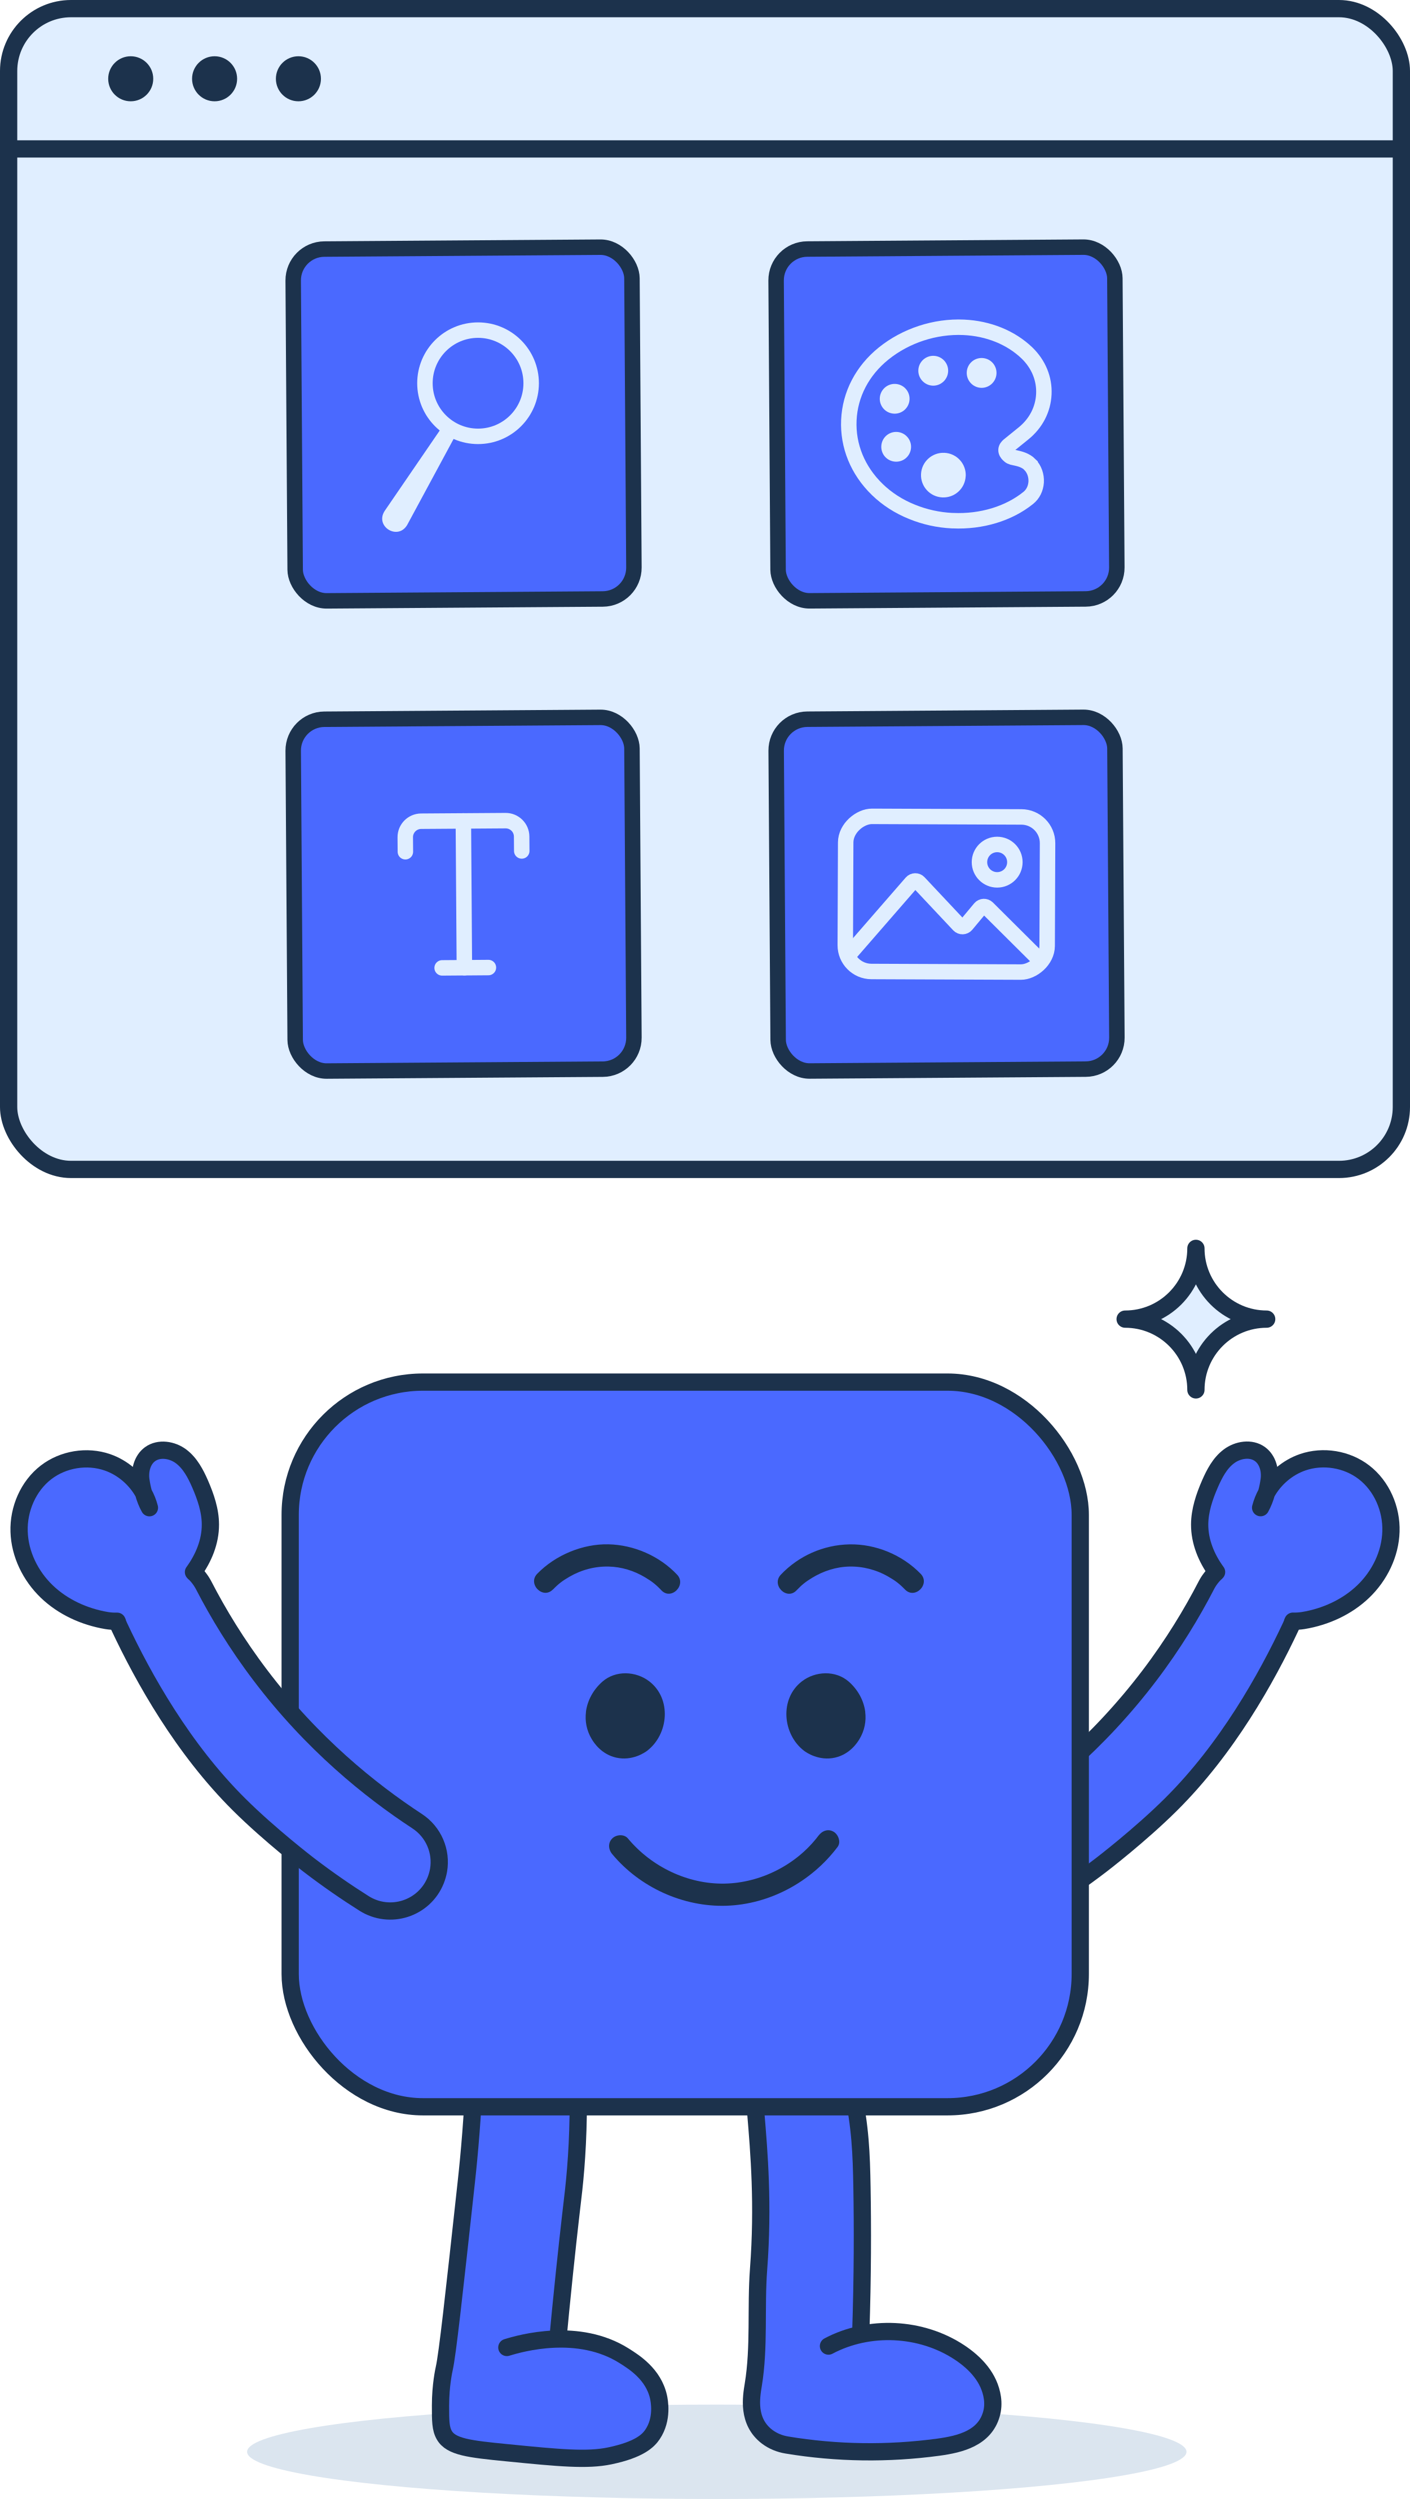 <?xml version="1.0" encoding="UTF-8"?>
<svg id="Layer_2" data-name="Layer 2" xmlns="http://www.w3.org/2000/svg" viewBox="0 0 251.65 446.02">
  <defs>
    <style>
      .cls-1 {
        fill: #4a69ff;
      }

      .cls-2, .cls-3, .cls-4, .cls-5, .cls-6, .cls-7, .cls-8, .cls-9 {
        fill: none;
      }

      .cls-2, .cls-3, .cls-4, .cls-5, .cls-7, .cls-8 {
        stroke: #1c324c;
      }

      .cls-2, .cls-4, .cls-5, .cls-6, .cls-7, .cls-9 {
        stroke-miterlimit: 10;
      }

      .cls-2, .cls-6, .cls-9 {
        stroke-width: 2.76px;
      }

      .cls-3 {
        stroke-width: 3.08px;
      }

      .cls-3, .cls-6, .cls-7, .cls-8 {
        stroke-linecap: round;
      }

      .cls-3, .cls-8 {
        stroke-linejoin: round;
      }

      .cls-4 {
        stroke-width: 3.08px;
      }

      .cls-5, .cls-7, .cls-8 {
        stroke-width: 3.08px;
      }

      .cls-10 {
        fill: #dbe5ef;
      }

      .cls-11 {
        fill: #1c324c;
      }

      .cls-6, .cls-9 {
        stroke: #e0eeff;
      }

      .cls-12 {
        fill: #e0eeff;
      }
    </style>
  </defs>
  <g id="Layer_1-2" data-name="Layer 1">
    <path class="cls-12" d="M1.31,26.81V12.67C1.31,6.41,6.41,1.31,12.67,1.31H238.98c6.27,0,11.36,5.1,11.36,11.36v14.14H1.31Z"/>
    <path class="cls-12" d="M12.67,208.95c-6.27,0-11.37-5.1-11.37-11.36V26.34H250.34V197.59c0,6.27-5.1,11.36-11.36,11.36H12.67Z"/>
    <g>
      <rect class="cls-4" x="1.54" y="1.54" width="248.57" height="207.18" rx="11.13" ry="11.13"/>
      <line class="cls-4" x1="1.54" y1="26.58" x2="250.11" y2="26.58"/>
    </g>
    <circle class="cls-11" cx="23.33" cy="14.06" r="4.02"/>
    <path class="cls-11" d="M38.3,18.08c2.22,0,4.02-1.8,4.02-4.02s-1.8-4.02-4.02-4.02-4.02,1.8-4.02,4.02,1.8,4.02,4.02,4.02Z"/>
    <path class="cls-11" d="M53.26,18.08c2.22,0,4.02-1.8,4.02-4.02s-1.8-4.02-4.02-4.02-4.02,1.8-4.02,4.02,1.8,4.02,4.02,4.02Z"/>
    <g>
      <path class="cls-1" d="M58.28,107.45c-1.55-.01-2.99-.6-4.08-1.66-1.1-1.09-1.71-2.54-1.72-4.08l-.35-51.62c-.02-3.19,2.55-5.8,5.74-5.82l49.33-.33c1.53,0,2.97,.59,4.06,1.67,1.1,1.09,1.71,2.54,1.72,4.08l.35,51.62c.01,1.54-.58,3-1.67,4.1-1.08,1.1-2.53,1.71-4.08,1.72l-49.3,.34h-.01Z"/>
      <rect class="cls-2" x="52.5" y="44.29" width="60.46" height="62.79" rx="5.59" ry="5.59" transform="translate(-.51 .56) rotate(-.39)"/>
      <g>
        <path class="cls-12" d="M81.13,78.02l-8.45,15.66c-1.65,2.84-5.81,.31-4.04-2.47,0,0,10.05-14.68,10.05-14.68,1.03-1.46,3.27-.09,2.44,1.49h0Z"/>
        <circle class="cls-9" cx="85.32" cy="68.4" r="9.48"/>
      </g>
      <path class="cls-1" d="M144.45,107.45c-3.17,0-5.76-2.58-5.78-5.75l-.35-51.62c-.01-1.54,.58-3,1.67-4.1,1.09-1.1,2.53-1.71,4.08-1.72l49.29-.33c1.57,0,3.01,.59,4.1,1.67,1.1,1.09,1.72,2.54,1.72,4.08l.35,51.62c.01,1.54-.58,3-1.67,4.1-1.08,1.1-2.53,1.71-4.08,1.72l-49.29,.34h-.03Z"/>
      <rect class="cls-2" x="138.69" y="44.29" width="60.46" height="62.79" rx="5.59" ry="5.59" transform="translate(-.51 1.14) rotate(-.39)"/>
      <path class="cls-9" d="M183.83,82.94c.76,.78,1.17,1.94,1.1,3.12-.08,1.13-.57,2.14-1.41,2.81-3.48,2.81-8.37,4.29-13.44,4.06h-.16c-2.45-.12-4.87-.65-7.15-1.58-2.37-.95-4.45-2.3-6.18-3.97-3.5-3.39-5.3-7.79-5.09-12.4s2.41-8.82,6.2-11.88c3.97-3.2,9.18-4.91,14.3-4.68,4.43,.2,8.44,1.84,11.3,4.59,2.06,2,3.13,4.6,3,7.34s-1.42,5.23-3.66,7.03l-2.62,2.12c-.2,.17-.46,.45-.47,.81s.21,.65,.4,.84c.34,.32,.44,.41,1.2,.56h.05c.78,.18,1.83,.41,2.63,1.21Z"/>
      <path class="cls-12" d="M177.85,66.68c-.07,1.47-1.32,2.61-2.78,2.54s-2.6-1.32-2.53-2.79,1.3-2.6,2.78-2.53,2.6,1.32,2.53,2.78Z"/>
      <path class="cls-12" d="M172.35,84.98c-.1,2.21-1.97,3.9-4.16,3.8-2.21-.1-3.91-1.96-3.81-4.16,.1-2.2,1.97-3.9,4.18-3.8s3.9,1.97,3.8,4.16Z"/>
      <path class="cls-12" d="M162.6,79.87c-.07,1.47-1.3,2.6-2.78,2.53s-2.6-1.3-2.53-2.78,1.32-2.6,2.78-2.53,2.6,1.32,2.53,2.78Z"/>
      <path class="cls-12" d="M162.33,71.3c-.07,1.46-1.3,2.6-2.78,2.53s-2.6-1.32-2.53-2.78,1.32-2.6,2.78-2.53,2.6,1.3,2.53,2.78Z"/>
      <path class="cls-12" d="M169.22,66.29c-.07,1.47-1.32,2.61-2.78,2.54s-2.61-1.32-2.54-2.79,1.32-2.6,2.79-2.53,2.6,1.32,2.53,2.78Z"/>
      <path class="cls-1" d="M58.26,191.37c-3.17,0-5.76-2.58-5.79-5.75l-.35-51.62c-.02-3.19,2.55-5.8,5.74-5.82l49.33-.33c1.53,0,2.97,.59,4.06,1.67,1.1,1.09,1.71,2.54,1.72,4.08l.35,51.62c.01,1.54-.58,3-1.67,4.1-1.08,1.1-2.53,1.71-4.08,1.72l-49.29,.34h-.03Z"/>
      <rect class="cls-2" x="52.5" y="128.21" width="60.46" height="62.79" rx="5.59" ry="5.59" transform="translate(-1.08 .56) rotate(-.39)"/>
      <g>
        <line class="cls-6" x1="82.88" y1="172.72" x2="82.7" y2="146.76"/>
        <path class="cls-6" d="M72.35,152.02l-.02-2.58c-.01-1.58,1.26-2.86,2.83-2.87l7.53-.05"/>
        <path class="cls-6" d="M93.12,151.88l-.02-2.58c-.01-1.58-1.3-2.84-2.87-2.83l-7.53,.05"/>
        <line class="cls-6" x1="78.91" y1="172.75" x2="87.17" y2="172.69"/>
      </g>
      <path class="cls-1" d="M144.45,191.37c-3.17,0-5.76-2.58-5.78-5.75l-.35-51.62c-.01-1.54,.58-3,1.67-4.1,1.09-1.1,2.53-1.71,4.08-1.72l49.29-.33c1.56,0,3.01,.59,4.1,1.67,1.1,1.09,1.71,2.54,1.72,4.08l.35,51.62c.01,1.54-.58,3-1.67,4.1-1.08,1.1-2.53,1.71-4.08,1.72l-49.29,.34h-.03Z"/>
      <rect class="cls-2" x="138.69" y="128.21" width="60.46" height="62.79" rx="5.59" ry="5.59" transform="translate(-1.07 1.14) rotate(-.39)"/>
      <g>
        <rect class="cls-9" x="155.07" y="141.6" width="27.69" height="36.03" rx="4.68" ry="4.68" transform="translate(8.65 327.9) rotate(-89.78)"/>
        <path class="cls-9" d="M151.28,170.65l11.4-13.11c.35-.4,.96-.41,1.32-.03l7.13,7.59c.37,.39,.99,.37,1.34-.04l2.45-2.94c.34-.4,.94-.43,1.32-.06l9.68,9.63"/>
        <circle class="cls-9" cx="177.97" cy="153.88" r="3.16"/>
      </g>
    </g>
    <g>
      <g>
        <ellipse class="cls-10" cx="127.93" cy="437.6" rx="83.83" ry="8.42"/>
        <g>
          <path class="cls-1" d="M155.21,437.83c-4.94,0-9.92-.41-14.81-1.22-1.37-.23-2.62-.76-3.63-1.53-3.66-2.79-2.92-7.27-2.56-9.42v-.08c.68-4.01,.7-8.18,.72-12.23v-.09c.01-2.73,.03-5.54,.23-8.3,.87-11.52,.11-20.62-.51-27.93-.19-2.23-.41-4.45-.66-6.61-.21-1.81,.33-3.58,1.51-4.96,1.19-1.39,2.86-2.19,4.7-2.26l3.38-.12h.21c3.43,0,6.49,2.3,7.45,5.58,.42,1.45,.8,2.95,1.14,4.48,1.4,6.37,1.59,11.36,1.69,17.23,.14,8.13,.08,16.58-.19,25.11l-.03,.89c1.52-.3,3.1-.46,4.69-.46,4.61,0,9.16,1.33,12.81,3.74,3.52,2.32,5.53,5.11,5.98,8.28,.15,1.03,.08,2.07-.19,3-1.4,4.92-6.94,5.68-9.61,6.05-4.08,.56-8.22,.84-12.33,.84Z"/>
          <path class="cls-1" d="M103.93,438.99c-3.15,0-7.21-.38-13.54-1.01-6.94-.69-10.05-1.09-11.28-3.26-.7-1.22-.7-2.61-.7-5.38,0-3.38,.52-5.97,.68-6.68,.57-2.56,1.74-13.27,3.87-32.71l.05-.49c.7-6.38,1.19-12.98,1.46-19.62,.1-2.43,1.23-4.71,3.11-6.25,1.52-1.25,3.45-1.94,5.43-1.94,.43,0,.87,.03,1.3,.1l.42,.07c4.94,.76,8.59,4.94,8.68,9.93,.12,6.76-.15,13.19-.81,19.12-.05,.48-.12,1.1-.21,1.85l-.05,.44c-.29,2.49-.77,6.67-1.38,12.52-.36,3.38-.71,6.9-1.05,10.48l-.1,1.09c.1,0,.2,0,.29,0,4.38,0,8.23,1.02,11.42,3.04,1.86,1.18,5.28,3.35,6.22,7.44,.21,.93,.76,4.17-1.1,6.91-.84,1.24-2.49,2.81-7.78,3.91-1.46,.3-3.03,.45-4.94,.45Z"/>
          <path class="cls-1" d="M183.51,341.17c-1.42,.24-2.9,.14-4.27-.31-2.53-.82-4.56-2.7-5.56-5.18-.24-.62-.42-1.23-.52-1.83-.6-3.51,.94-7.05,3.93-9,10.83-7.09,20.22-15.83,27.91-25.97,3.79-5.01,7.19-10.4,10.1-16.02,.23-.45,.5-.88,.81-1.28l-.09-.12,1.01-.92c-1.38-1.93-2.95-4.91-2.94-8.44,0-2.74,.99-5.36,1.85-7.34,.81-1.85,1.78-3.73,3.44-4.98,.72-.55,1.62-.94,2.53-1.1,1.24-.21,2.42,.03,3.31,.69,1.61,1.18,1.92,3.37,1.7,4.87-.05,.34-.1,.67-.16,.98,1.46-2.06,3.55-3.66,5.88-4.46,.56-.19,1.16-.35,1.76-.45,3.28-.56,6.78,.29,9.36,2.27,3.16,2.43,5.04,6.55,4.91,10.76-.12,3.95-1.94,7.9-5,10.84-2.76,2.66-6.6,4.52-10.81,5.24-.59,.1-1.17,.14-1.74,.13l-.29,.83h-.07c-6.05,12.9-13.46,23.9-21.43,31.82-5.5,5.46-12.4,10.75-12.46,10.8-3.12,2.39-6.45,4.71-9.88,6.88-1.01,.64-2.11,1.06-3.28,1.26Z"/>
          <path class="cls-5" d="M217.12,280.59c-.73,.66-1.36,1.46-1.83,2.38-2.59,5.01-5.9,10.48-10.12,16.05-9.24,12.18-19.54,20.5-27.96,26.02-2.96,1.94-4.41,5.41-3.83,8.78,.1,.6,.27,1.19,.51,1.78,2.04,5.07,8.17,7.05,12.79,4.12,3.1-1.96,6.43-4.24,9.89-6.89,0,0,6.9-5.28,12.41-10.76,9.99-9.92,17.02-22.44,21.41-31.8,.14-.3,.26-.61,.37-.92"/>
          <path class="cls-8" d="M230.76,289.35c.61,.02,1.24-.02,1.86-.12,3.97-.66,7.8-2.4,10.7-5.19,2.9-2.79,4.81-6.67,4.93-10.69,.13-4.02-1.63-8.13-4.82-10.58-3.04-2.34-7.28-3.04-10.92-1.79-2.74,.94-5.08,2.96-6.47,5.49-.25,.9-.59,1.78-1.05,2.62,.24-.91,.59-1.79,1.05-2.62,.21-.74,.36-1.49,.47-2.26,.25-1.71-.22-3.64-1.62-4.67-1.61-1.19-3.99-.8-5.58,.41-1.6,1.21-2.56,3.06-3.36,4.89-1,2.3-1.83,4.75-1.84,7.26-.01,3.05,1.2,5.99,3.02,8.48"/>
          <path class="cls-7" d="M147.86,418.73c7.23-3.84,16.54-3.39,23.37,1.12,2.86,1.89,5.38,4.54,5.89,8.13,.14,.97,.09,1.96-.18,2.9-1.22,4.28-5.55,5.36-9.43,5.89-8.97,1.22-18.13,1.1-27.07-.38-1.28-.21-2.5-.7-3.53-1.48-3.58-2.73-2.83-7.06-2.47-9.26,1.12-6.8,.43-13.79,.95-20.66,.87-11.53,.09-20.78-.51-27.96-.2-2.4-.43-4.62-.67-6.62-.43-3.63,2.35-6.85,6-6.97l3.31-.11c3.45-.12,6.54,2.11,7.5,5.42,.39,1.36,.78,2.86,1.14,4.47,1.39,6.29,1.58,11.23,1.68,17.18,.12,6.92,.13,15.76-.22,26.18"/>
          <path class="cls-7" d="M90.46,418.98c2.59-.8,12.78-3.66,20.94,1.49,1.81,1.14,5.2,3.28,6.12,7.3,.15,.66,.82,3.96-1.07,6.74-.75,1.1-2.3,2.71-7.64,3.82-4.01,.83-8.86,.38-18.41-.57-6.59-.65-9.91-1.02-11.11-3.14-.67-1.18-.67-2.55-.67-5.28,0-3.61,.6-6.3,.67-6.62,.58-2.6,1.7-12.81,3.93-33.23,.55-5.01,1.14-11.64,1.46-19.64,.2-4.96,4.68-8.64,9.59-7.88,.14,.02,.28,.04,.42,.06,4.82,.75,8.41,4.85,8.5,9.72,.14,8.11-.29,14.42-.8,19.09-.24,2.14-.83,6.98-1.65,14.82-.52,4.96-.91,9.05-1.17,11.82"/>
          <rect class="cls-1" x="51.57" y="246.46" width="141.45" height="129.78" rx="23.91" ry="23.91"/>
          <rect class="cls-5" x="51.79" y="246.68" width="141.01" height="129.34" rx="23.69" ry="23.69"/>
          <path class="cls-11" d="M164.32,280.9c-3.27-3.37-8.01-5.35-12.71-5.26s-9.11,2.09-12.25,5.41c-1.75,1.85,1.05,4.65,2.8,2.8,.98-1.03,1.64-1.54,2.8-2.25,2.01-1.22,4.29-1.95,6.65-2s4.75,.56,6.84,1.75c1.32,.75,2.03,1.28,3.07,2.35,1.78,1.83,4.57-.97,2.8-2.8h0Z"/>
          <path class="cls-11" d="M98.69,283.7c1.02-1.05,1.7-1.56,2.96-2.29,2.11-1.22,4.5-1.86,6.95-1.81,2.32,.05,4.56,.74,6.54,1.93,1.22,.73,1.9,1.26,2.9,2.31,1.75,1.86,4.55-.95,2.8-2.8-3.14-3.32-7.69-5.31-12.25-5.41s-9.44,1.89-12.71,5.26c-1.77,1.83,1.02,4.63,2.8,2.8h0Z"/>
          <path class="cls-11" d="M146.07,327.64c-3.91,5.19-10.33,8.45-16.82,8.55s-12.96-2.98-17.18-8.06c-.68-.82-2.09-.71-2.8,0-.81,.81-.69,1.97,0,2.8,4.92,5.92,12.65,9.46,20.37,9.21s15.15-4.25,19.85-10.5c.64-.85,.14-2.21-.71-2.71-1.01-.59-2.06-.15-2.71,.71h0Z"/>
          <path class="cls-11" d="M154.42,305.57c.2,1.62-.11,3.3-1.03,4.83-.35,.58-1.67,2.69-4.35,3.3-2.87,.65-5.12-.9-5.54-1.22-3.84-2.95-4.41-9.29-.38-12.39,2.41-1.86,6.02-1.99,8.34,.03,1.66,1.45,2.72,3.4,2.97,5.45Z"/>
          <path class="cls-11" d="M104.58,305.57c-.2,1.62,.11,3.3,1.03,4.83,.35,.58,1.67,2.69,4.35,3.3,2.87,.65,5.12-.9,5.54-1.22,3.84-2.95,4.41-9.29,.38-12.39-2.41-1.86-6.02-1.99-8.34,.03-1.66,1.45-2.72,3.4-2.97,5.45Z"/>
          <path class="cls-1" d="M68.13,341.17c1.42,.24,2.9,.14,4.27-.31,2.53-.82,4.56-2.7,5.56-5.18,.24-.62,.42-1.23,.52-1.83,.6-3.51-.94-7.05-3.93-9-10.83-7.09-20.22-15.83-27.91-25.97-3.79-5.01-7.19-10.4-10.1-16.02-.23-.45-.5-.88-.81-1.28l.09-.12-1.01-.92c1.38-1.93,2.95-4.91,2.94-8.44,0-2.74-.99-5.36-1.85-7.34-.81-1.85-1.78-3.73-3.44-4.98-.72-.55-1.62-.94-2.53-1.1-1.24-.21-2.42,.03-3.31,.69-1.61,1.18-1.92,3.37-1.7,4.87,.05,.34,.1,.67,.16,.98-1.46-2.06-3.55-3.66-5.88-4.46-.56-.19-1.16-.35-1.76-.45-3.28-.56-6.78,.29-9.36,2.27-3.16,2.43-5.04,6.55-4.91,10.76,.12,3.95,1.94,7.9,5,10.84,2.76,2.66,6.6,4.52,10.81,5.24,.59,.1,1.17,.14,1.74,.13l.29,.83h.07c6.05,12.9,13.46,23.9,21.43,31.82,5.5,5.46,12.4,10.75,12.46,10.8,3.12,2.39,6.45,4.71,9.88,6.88,1.01,.64,2.11,1.06,3.28,1.26Z"/>
          <path class="cls-5" d="M20.89,289.35c.11,.31,.23,.61,.37,.92,4.39,9.36,11.42,21.88,21.41,31.8,5.51,5.48,12.41,10.76,12.41,10.76,3.46,2.65,6.79,4.93,9.89,6.89,4.62,2.92,10.75,.95,12.79-4.12,.23-.58,.4-1.18,.51-1.78,.58-3.37-.87-6.85-3.83-8.78-8.42-5.52-18.72-13.83-27.96-26.02-4.22-5.57-7.53-11.03-10.12-16.05-.48-.92-1.1-1.72-1.83-2.38"/>
          <path class="cls-8" d="M34.53,280.59c1.81-2.49,3.03-5.42,3.02-8.48,0-2.51-.84-4.95-1.84-7.26-.8-1.83-1.77-3.68-3.36-4.89-1.59-1.21-3.97-1.59-5.58-.41-1.39,1.02-1.87,2.95-1.62,4.67,.11,.77,.26,1.52,.47,2.26,.46,.82,.81,1.7,1.05,2.62-.46-.83-.8-1.71-1.05-2.62-1.39-2.53-3.73-4.55-6.47-5.49-3.64-1.25-7.87-.55-10.92,1.79-3.19,2.45-4.95,6.56-4.82,10.58,.12,4.02,2.03,7.9,4.93,10.69,2.9,2.79,6.73,4.52,10.7,5.19,.62,.1,1.24,.14,1.86,.12"/>
        </g>
      </g>
      <g>
        <path class="cls-12" d="M212.37,242.36c-1.25-2.52-3.32-4.59-5.83-5.84l-2.17-1.08,2.17-1.08c2.51-1.25,4.58-3.32,5.83-5.83l1.08-2.17,1.08,2.17c1.25,2.51,3.32,4.58,5.83,5.83l2.16,1.08-2.16,1.08c-2.51,1.25-4.58,3.32-5.83,5.84l-1.08,2.17-1.08-2.17Z"/>
        <path class="cls-3" d="M213.44,248.07h0c0-6.97-5.65-12.63-12.63-12.63h0c6.97,0,12.63-5.65,12.63-12.63h0c0,6.97,5.65,12.63,12.63,12.63h0c-6.97,0-12.63,5.65-12.63,12.63Z"/>
      </g>
    </g>
  </g>
</svg>